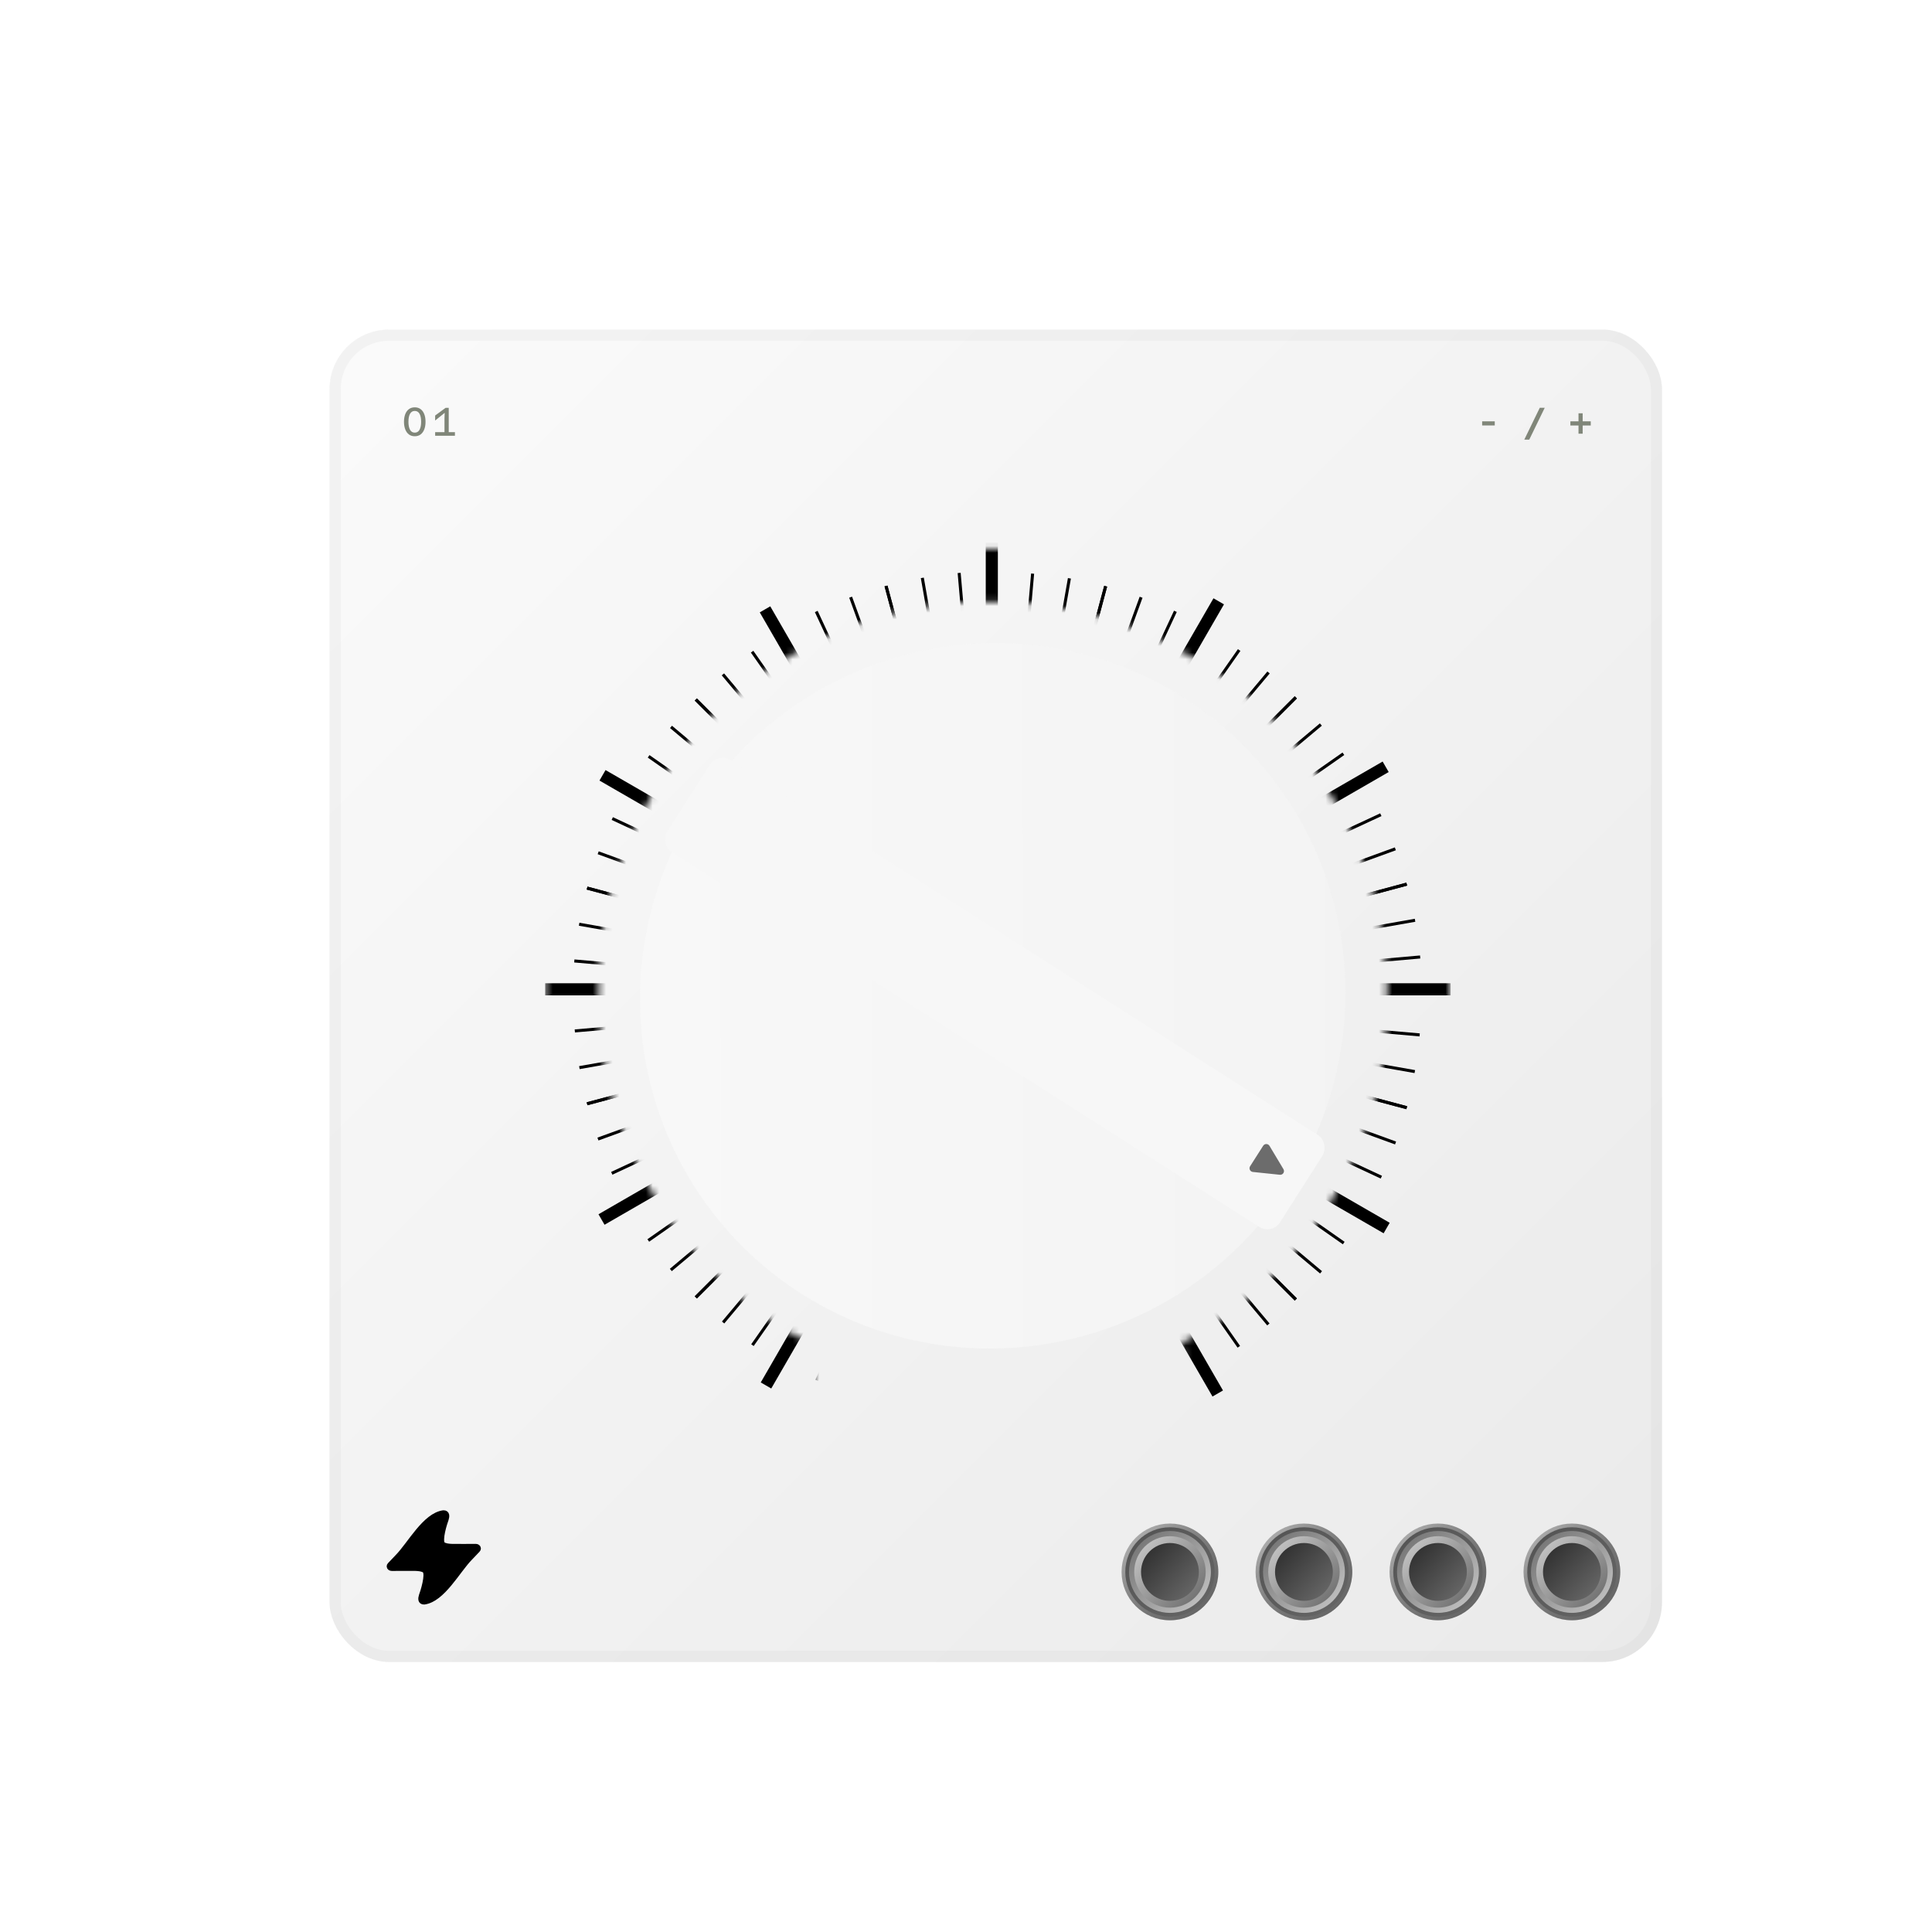 <svg width="290" height="290" viewBox="0 0 290 290" fill="none" xmlns="http://www.w3.org/2000/svg">
<g filter="url(#filter0_ddd_470_9618)">
<g clip-path="url(#clip0_470_9618)">
<rect x="45" y="45" width="200" height="200" rx="8.939" fill="#F7F7F7"/>
<rect x="45" y="45" width="200" height="200" rx="8.939" fill="url(#paint0_linear_470_9618)" fill-opacity="0.5"/>
<mask id="mask0_470_9618" style="mask-type:alpha" maskUnits="userSpaceOnUse" x="77" y="77" width="137" height="131">
<path d="M213.158 207.569H173.182V197.729H171.872C177.749 194.718 183.209 190.661 187.971 185.563C210.207 161.759 208.793 124.301 184.811 101.898C160.828 79.496 123.36 80.633 101.123 104.438C78.887 128.242 80.302 165.7 104.284 188.103C108.494 192.035 113.121 195.242 118.007 197.729H117.728V207.569H77.404V77.961H213.158V207.569Z" fill="#FAFAFA"/>
</mask>
<g mask="url(#mask0_470_9618)">
<line x1="82.498" y1="155.784" x2="207.936" y2="133.666" stroke="black" stroke-width="0.455"/>
<line x1="156.091" y1="207.709" x2="133.973" y2="82.271" stroke="black" stroke-width="0.455"/>
<line x1="96.223" y1="186.16" x2="193.797" y2="104.286" stroke="black" stroke-width="0.455"/>
<line x1="185.918" y1="194.33" x2="104.044" y2="96.756" stroke="black" stroke-width="0.455"/>
<line x1="123.247" y1="204.871" x2="166.812" y2="85.18" stroke="black" stroke-width="0.455"/>
<line x1="205.012" y1="167.098" x2="85.32" y2="123.534" stroke="black" stroke-width="0.455"/>
<line x1="85.285" y1="166.507" x2="204.977" y2="122.943" stroke="black" stroke-width="0.455"/>
<line x1="166.779" y1="204.861" x2="123.214" y2="85.169" stroke="black" stroke-width="0.455"/>
<line x1="104.072" y1="194.043" x2="185.946" y2="96.47" stroke="black" stroke-width="0.455"/>
<line x1="193.825" y1="186.514" x2="96.251" y2="104.64" stroke="black" stroke-width="0.455"/>
<line x1="133.936" y1="207.777" x2="156.054" y2="82.339" stroke="black" stroke-width="0.455"/>
<line x1="207.9" y1="156.38" x2="82.462" y2="134.262" stroke="black" stroke-width="0.455"/>
<line x1="81.814" y1="150.279" x2="208.703" y2="139.178" stroke="black" stroke-width="0.455"/>
<line x1="150.604" y1="208.42" x2="139.502" y2="81.532" stroke="black" stroke-width="0.455"/>
<line x1="92.84" y1="181.732" x2="197.178" y2="108.674" stroke="black" stroke-width="0.455"/>
<line x1="181.484" y1="197.687" x2="108.425" y2="93.349" stroke="black" stroke-width="0.455"/>
<line x1="118.132" y1="202.732" x2="171.962" y2="87.293" stroke="black" stroke-width="0.455"/>
<line x1="202.877" y1="172.229" x2="87.437" y2="118.399" stroke="black" stroke-width="0.455"/>
<line x1="83.654" y1="161.208" x2="206.687" y2="128.242" stroke="black" stroke-width="0.455"/>
<line x1="161.493" y1="206.52" x2="128.527" y2="83.487" stroke="black" stroke-width="0.455"/>
<line x1="99.974" y1="190.271" x2="190.041" y2="100.204" stroke="black" stroke-width="0.455"/>
<line x1="190.04" y1="190.592" x2="99.974" y2="100.526" stroke="black" stroke-width="0.455"/>
<line x1="128.529" y1="206.558" x2="161.495" y2="83.525" stroke="black" stroke-width="0.455"/>
<line x1="206.689" y1="161.804" x2="83.656" y2="128.837" stroke="black" stroke-width="0.455"/>
<line x1="83.654" y1="161.212" x2="206.687" y2="128.245" stroke="black" stroke-width="0.455"/>
<line x1="161.493" y1="206.522" x2="128.527" y2="83.489" stroke="black" stroke-width="0.455"/>
<line x1="99.97" y1="190.275" x2="190.037" y2="100.208" stroke="black" stroke-width="0.455"/>
<line x1="190.037" y1="190.596" x2="99.97" y2="100.53" stroke="black" stroke-width="0.455"/>
<line x1="128.529" y1="206.556" x2="161.495" y2="83.523" stroke="black" stroke-width="0.455"/>
<line x1="206.689" y1="161.802" x2="83.656" y2="128.835" stroke="black" stroke-width="0.455"/>
<line x1="87.359" y1="171.649" x2="202.798" y2="117.819" stroke="black" stroke-width="0.455"/>
<line x1="171.884" y1="202.756" x2="118.054" y2="87.317" stroke="black" stroke-width="0.455"/>
<line x1="108.476" y1="197.442" x2="181.534" y2="93.104" stroke="black" stroke-width="0.455"/>
<line x1="197.229" y1="182.118" x2="92.891" y2="109.06" stroke="black" stroke-width="0.455"/>
<line x1="139.428" y1="208.521" x2="150.529" y2="81.633" stroke="black" stroke-width="0.455"/>
<line x1="208.629" y1="150.873" x2="81.74" y2="139.772" stroke="black" stroke-width="0.455"/>
<line x1="77.361" y1="144.032" x2="213.273" y2="144.032" stroke="black" stroke-width="1.818"/>
<line x1="144.405" y1="212.893" x2="144.405" y2="76.981" stroke="black" stroke-width="1.818"/>
<line x1="85.821" y1="178.584" x2="203.523" y2="110.628" stroke="black" stroke-width="1.818"/>
<line x1="178.318" y1="204.699" x2="110.363" y2="86.996" stroke="black" stroke-width="1.818"/>
<line x1="110.51" y1="203.495" x2="178.465" y2="85.792" stroke="black" stroke-width="1.818"/>
<line x1="203.672" y1="179.863" x2="85.97" y2="111.908" stroke="black" stroke-width="1.818"/>
</g>
<g style="mix-blend-mode:multiply" filter="url(#filter1_dd_470_9618)">
<circle cx="169.022" cy="229.36" r="6.704" fill="url(#paint1_linear_470_9618)" stroke="url(#paint2_linear_470_9618)" stroke-width="1.117"/>
<circle cx="169.023" cy="229.361" r="5.363" fill="url(#paint3_linear_470_9618)"/>
<circle cx="169.023" cy="229.361" r="4.341" fill="url(#paint4_linear_470_9618)"/>
</g>
<g style="mix-blend-mode:multiply" filter="url(#filter2_dd_470_9618)">
<circle cx="189.134" cy="229.36" r="6.704" fill="url(#paint5_linear_470_9618)" stroke="url(#paint6_linear_470_9618)" stroke-width="1.117"/>
<circle cx="189.135" cy="229.361" r="5.363" fill="url(#paint7_linear_470_9618)"/>
<circle cx="189.134" cy="229.361" r="4.341" fill="url(#paint8_linear_470_9618)"/>
</g>
<g style="mix-blend-mode:multiply" filter="url(#filter3_dd_470_9618)">
<circle cx="209.245" cy="229.36" r="6.704" fill="url(#paint9_linear_470_9618)" stroke="url(#paint10_linear_470_9618)" stroke-width="1.117"/>
<circle cx="209.246" cy="229.361" r="5.363" fill="url(#paint11_linear_470_9618)"/>
<circle cx="209.246" cy="229.361" r="4.341" fill="url(#paint12_linear_470_9618)"/>
</g>
<g style="mix-blend-mode:multiply" filter="url(#filter4_dd_470_9618)">
<circle cx="229.356" cy="229.36" r="6.704" fill="url(#paint13_linear_470_9618)" stroke="url(#paint14_linear_470_9618)" stroke-width="1.117"/>
<circle cx="229.357" cy="229.361" r="5.363" fill="url(#paint15_linear_470_9618)"/>
<circle cx="229.357" cy="229.361" r="4.341" fill="url(#paint16_linear_470_9618)"/>
</g>
<path d="M67.347 227.954C67.339 227.763 67.154 227.642 66.94 227.642L65.294 227.651C64.042 227.612 62.666 227.785 62.016 227.337C62.008 227.327 62 227.317 61.989 227.31C61.48 226.72 62.283 224.172 62.51 223.572C62.647 223.15 62.697 222.59 62.092 222.6C59.3 222.965 57.036 227.344 55.184 229.218C54.74 229.689 54.175 230.286 54.04 230.42C53.971 230.485 53.937 230.568 53.94 230.654C53.947 230.844 54.133 230.965 54.346 230.965L55.992 230.956C57.245 230.995 58.621 230.822 59.271 231.27C59.279 231.28 59.287 231.29 59.297 231.297C59.807 231.887 59.004 234.436 58.777 235.035C58.639 235.457 58.589 236.017 59.194 236.007C61.987 235.642 64.251 231.263 66.103 229.389C66.547 228.918 67.112 228.321 67.247 228.187C67.315 228.122 67.35 228.039 67.347 227.954Z" fill="black" stroke="black" stroke-width="0.74"/>
<g style="mix-blend-mode:multiply" filter="url(#filter5_ddf_470_9618)">
<path d="M57.369 60.594C57.029 60.594 56.738 60.505 56.498 60.329C56.257 60.149 56.073 59.897 55.945 59.572C55.817 59.243 55.753 58.861 55.753 58.424C55.753 57.979 55.817 57.595 55.945 57.27C56.073 56.946 56.257 56.695 56.498 56.519C56.738 56.343 57.029 56.255 57.369 56.255C57.714 56.255 58.004 56.343 58.24 56.519C58.481 56.695 58.665 56.946 58.793 57.27C58.922 57.591 58.986 57.975 58.986 58.424C58.986 58.865 58.922 59.247 58.793 59.572C58.665 59.897 58.481 60.149 58.24 60.329C58.004 60.505 57.714 60.594 57.369 60.594ZM57.369 60.053C57.686 60.053 57.924 59.91 58.084 59.626C58.245 59.338 58.325 58.937 58.325 58.424C58.325 57.903 58.245 57.503 58.084 57.222C57.924 56.938 57.686 56.795 57.369 56.795C57.057 56.795 56.82 56.938 56.66 57.222C56.5 57.503 56.42 57.903 56.42 58.424C56.42 58.937 56.5 59.338 56.66 59.626C56.82 59.91 57.057 60.053 57.369 60.053ZM61.831 60.522V57.931L61.861 57.078L61.182 57.631L60.43 58.232V57.481L62.005 56.327H62.468V60.522H61.831ZM60.43 60.522V59.981H63.399V60.522H60.43Z" fill="#808679"/>
<path d="M217.588 58.977V58.352H219.481V58.977H217.588ZM223.912 61.104L226.238 56.321H226.983L224.657 61.104H223.912ZM230.831 58.983V58.358H233.89V58.983H230.831ZM232.051 60.209V57.15H232.676V60.209H232.051Z" fill="#808679"/>
</g>
<g filter="url(#filter6_dd_470_9618)">
<ellipse cx="144.542" cy="144.997" rx="53.182" ry="52.727" transform="rotate(-45.309 144.542 144.997)" fill="#F7F7F7"/>
<ellipse cx="144.542" cy="144.997" rx="53.182" ry="52.727" transform="rotate(-45.309 144.542 144.997)" fill="url(#paint17_linear_470_9618)" fill-opacity="0.2"/>
</g>
<g filter="url(#filter7_dd_470_9618)">
<rect x="103.271" y="108.445" width="109.094" height="16.364" rx="2.235" transform="rotate(32.529 103.271 108.445)" fill="#F7F7F7"/>
</g>
<path d="M185.137 167.514C185.36 167.164 185.874 167.171 186.087 167.528L188.181 171.026C188.418 171.421 188.102 171.916 187.644 171.868L183.589 171.445C183.176 171.402 182.953 170.939 183.176 170.589L185.137 167.514Z" fill="#6C6C6C"/>
</g>
<rect x="45.838" y="45.838" width="198.324" height="198.324" rx="8.101" stroke="#B3B3B3" stroke-opacity="0.1" stroke-width="1.676" style="mix-blend-mode:multiply"/>
</g>
<defs>
<filter id="filter0_ddd_470_9618" x="0.307" y="0.307" width="289.385" height="289.385" filterUnits="userSpaceOnUse" color-interpolation-filters="sRGB">
<feFlood flood-opacity="0" result="BackgroundImageFix"/>
<feColorMatrix in="SourceAlpha" type="matrix" values="0 0 0 0 0 0 0 0 0 0 0 0 0 0 0 0 0 0 127 0" result="hardAlpha"/>
<feOffset dx="11.173" dy="11.173"/>
<feGaussianBlur stdDeviation="16.76"/>
<feComposite in2="hardAlpha" operator="out"/>
<feColorMatrix type="matrix" values="0 0 0 0 0.824 0 0 0 0 0.824 0 0 0 0 0.824 0 0 0 1 0"/>
<feBlend mode="normal" in2="BackgroundImageFix" result="effect1_dropShadow_470_9618"/>
<feColorMatrix in="SourceAlpha" type="matrix" values="0 0 0 0 0 0 0 0 0 0 0 0 0 0 0 0 0 0 127 0" result="hardAlpha"/>
<feOffset dx="-11.173" dy="-11.173"/>
<feGaussianBlur stdDeviation="16.76"/>
<feComposite in2="hardAlpha" operator="out"/>
<feColorMatrix type="matrix" values="0 0 0 0 1 0 0 0 0 1 0 0 0 0 1 0 0 0 1 0"/>
<feBlend mode="normal" in2="effect1_dropShadow_470_9618" result="effect2_dropShadow_470_9618"/>
<feColorMatrix in="SourceAlpha" type="matrix" values="0 0 0 0 0 0 0 0 0 0 0 0 0 0 0 0 0 0 127 0" result="hardAlpha"/>
<feOffset dx="4.469" dy="4.469"/>
<feGaussianBlur stdDeviation="4.469"/>
<feComposite in2="hardAlpha" operator="out"/>
<feColorMatrix type="matrix" values="0 0 0 0 0.5 0 0 0 0 0.5 0 0 0 0 0.5 0 0 0 0.2 0"/>
<feBlend mode="normal" in2="effect2_dropShadow_470_9618" result="effect3_dropShadow_470_9618"/>
<feBlend mode="normal" in="SourceGraphic" in2="effect3_dropShadow_470_9618" result="shape"/>
</filter>
<filter id="filter1_dd_470_9618" x="159.413" y="219.751" width="21.341" height="21.341" filterUnits="userSpaceOnUse" color-interpolation-filters="sRGB">
<feFlood flood-opacity="0" result="BackgroundImageFix"/>
<feColorMatrix in="SourceAlpha" type="matrix" values="0 0 0 0 0 0 0 0 0 0 0 0 0 0 0 0 0 0 127 0" result="hardAlpha"/>
<feOffset dx="-0.112" dy="-0.112"/>
<feGaussianBlur stdDeviation="1.117"/>
<feComposite in2="hardAlpha" operator="out"/>
<feColorMatrix type="matrix" values="0 0 0 0 0.57 0 0 0 0 0.57 0 0 0 0 0.57 0 0 0 0.5 0"/>
<feBlend mode="normal" in2="BackgroundImageFix" result="effect1_dropShadow_470_9618"/>
<feColorMatrix in="SourceAlpha" type="matrix" values="0 0 0 0 0 0 0 0 0 0 0 0 0 0 0 0 0 0 127 0" result="hardAlpha"/>
<feOffset dx="2.235" dy="2.235"/>
<feGaussianBlur stdDeviation="1.117"/>
<feComposite in2="hardAlpha" operator="out"/>
<feColorMatrix type="matrix" values="0 0 0 0 1 0 0 0 0 1 0 0 0 0 1 0 0 0 1 0"/>
<feBlend mode="normal" in2="effect1_dropShadow_470_9618" result="effect2_dropShadow_470_9618"/>
<feBlend mode="normal" in="SourceGraphic" in2="effect2_dropShadow_470_9618" result="shape"/>
</filter>
<filter id="filter2_dd_470_9618" x="179.525" y="219.751" width="21.341" height="21.341" filterUnits="userSpaceOnUse" color-interpolation-filters="sRGB">
<feFlood flood-opacity="0" result="BackgroundImageFix"/>
<feColorMatrix in="SourceAlpha" type="matrix" values="0 0 0 0 0 0 0 0 0 0 0 0 0 0 0 0 0 0 127 0" result="hardAlpha"/>
<feOffset dx="-0.112" dy="-0.112"/>
<feGaussianBlur stdDeviation="1.117"/>
<feComposite in2="hardAlpha" operator="out"/>
<feColorMatrix type="matrix" values="0 0 0 0 0.57 0 0 0 0 0.57 0 0 0 0 0.57 0 0 0 0.5 0"/>
<feBlend mode="normal" in2="BackgroundImageFix" result="effect1_dropShadow_470_9618"/>
<feColorMatrix in="SourceAlpha" type="matrix" values="0 0 0 0 0 0 0 0 0 0 0 0 0 0 0 0 0 0 127 0" result="hardAlpha"/>
<feOffset dx="2.235" dy="2.235"/>
<feGaussianBlur stdDeviation="1.117"/>
<feComposite in2="hardAlpha" operator="out"/>
<feColorMatrix type="matrix" values="0 0 0 0 1 0 0 0 0 1 0 0 0 0 1 0 0 0 1 0"/>
<feBlend mode="normal" in2="effect1_dropShadow_470_9618" result="effect2_dropShadow_470_9618"/>
<feBlend mode="normal" in="SourceGraphic" in2="effect2_dropShadow_470_9618" result="shape"/>
</filter>
<filter id="filter3_dd_470_9618" x="199.636" y="219.751" width="21.341" height="21.341" filterUnits="userSpaceOnUse" color-interpolation-filters="sRGB">
<feFlood flood-opacity="0" result="BackgroundImageFix"/>
<feColorMatrix in="SourceAlpha" type="matrix" values="0 0 0 0 0 0 0 0 0 0 0 0 0 0 0 0 0 0 127 0" result="hardAlpha"/>
<feOffset dx="-0.112" dy="-0.112"/>
<feGaussianBlur stdDeviation="1.117"/>
<feComposite in2="hardAlpha" operator="out"/>
<feColorMatrix type="matrix" values="0 0 0 0 0.57 0 0 0 0 0.57 0 0 0 0 0.57 0 0 0 0.5 0"/>
<feBlend mode="normal" in2="BackgroundImageFix" result="effect1_dropShadow_470_9618"/>
<feColorMatrix in="SourceAlpha" type="matrix" values="0 0 0 0 0 0 0 0 0 0 0 0 0 0 0 0 0 0 127 0" result="hardAlpha"/>
<feOffset dx="2.235" dy="2.235"/>
<feGaussianBlur stdDeviation="1.117"/>
<feComposite in2="hardAlpha" operator="out"/>
<feColorMatrix type="matrix" values="0 0 0 0 1 0 0 0 0 1 0 0 0 0 1 0 0 0 1 0"/>
<feBlend mode="normal" in2="effect1_dropShadow_470_9618" result="effect2_dropShadow_470_9618"/>
<feBlend mode="normal" in="SourceGraphic" in2="effect2_dropShadow_470_9618" result="shape"/>
</filter>
<filter id="filter4_dd_470_9618" x="219.747" y="219.751" width="21.341" height="21.341" filterUnits="userSpaceOnUse" color-interpolation-filters="sRGB">
<feFlood flood-opacity="0" result="BackgroundImageFix"/>
<feColorMatrix in="SourceAlpha" type="matrix" values="0 0 0 0 0 0 0 0 0 0 0 0 0 0 0 0 0 0 127 0" result="hardAlpha"/>
<feOffset dx="-0.112" dy="-0.112"/>
<feGaussianBlur stdDeviation="1.117"/>
<feComposite in2="hardAlpha" operator="out"/>
<feColorMatrix type="matrix" values="0 0 0 0 0.57 0 0 0 0 0.57 0 0 0 0 0.57 0 0 0 0.5 0"/>
<feBlend mode="normal" in2="BackgroundImageFix" result="effect1_dropShadow_470_9618"/>
<feColorMatrix in="SourceAlpha" type="matrix" values="0 0 0 0 0 0 0 0 0 0 0 0 0 0 0 0 0 0 127 0" result="hardAlpha"/>
<feOffset dx="2.235" dy="2.235"/>
<feGaussianBlur stdDeviation="1.117"/>
<feComposite in2="hardAlpha" operator="out"/>
<feColorMatrix type="matrix" values="0 0 0 0 1 0 0 0 0 1 0 0 0 0 1 0 0 0 1 0"/>
<feBlend mode="normal" in2="effect1_dropShadow_470_9618" result="effect2_dropShadow_470_9618"/>
<feBlend mode="normal" in="SourceGraphic" in2="effect2_dropShadow_470_9618" result="shape"/>
</filter>
<filter id="filter5_ddf_470_9618" x="44.721" y="44.721" width="201.397" height="29.442" filterUnits="userSpaceOnUse" color-interpolation-filters="sRGB">
<feFlood flood-opacity="0" result="BackgroundImageFix"/>
<feColorMatrix in="SourceAlpha" type="matrix" values="0 0 0 0 0 0 0 0 0 0 0 0 0 0 0 0 0 0 127 0" result="hardAlpha"/>
<feOffset dx="-0.14" dy="-0.14"/>
<feGaussianBlur stdDeviation="0.07"/>
<feColorMatrix type="matrix" values="0 0 0 0 0.76 0 0 0 0 0.76 0 0 0 0 0.76 0 0 0 1 0"/>
<feBlend mode="normal" in2="BackgroundImageFix" result="effect1_dropShadow_470_9618"/>
<feColorMatrix in="SourceAlpha" type="matrix" values="0 0 0 0 0 0 0 0 0 0 0 0 0 0 0 0 0 0 127 0" result="hardAlpha"/>
<feOffset dx="0.559" dy="0.559"/>
<feGaussianBlur stdDeviation="0.279"/>
<feColorMatrix type="matrix" values="0 0 0 0 1 0 0 0 0 1 0 0 0 0 1 0 0 0 0.8 0"/>
<feBlend mode="normal" in2="effect1_dropShadow_470_9618" result="effect2_dropShadow_470_9618"/>
<feBlend mode="normal" in="SourceGraphic" in2="effect2_dropShadow_470_9618" result="shape"/>
<feGaussianBlur stdDeviation="0.028" result="effect3_foregroundBlur_470_9618"/>
</filter>
<filter id="filter6_dd_470_9618" x="46.897" y="47.346" width="195.29" height="195.301" filterUnits="userSpaceOnUse" color-interpolation-filters="sRGB">
<feFlood flood-opacity="0" result="BackgroundImageFix"/>
<feColorMatrix in="SourceAlpha" type="matrix" values="0 0 0 0 0 0 0 0 0 0 0 0 0 0 0 0 0 0 127 0" result="hardAlpha"/>
<feOffset dx="11.173" dy="11.173"/>
<feGaussianBlur stdDeviation="16.76"/>
<feComposite in2="hardAlpha" operator="out"/>
<feColorMatrix type="matrix" values="0 0 0 0 0.824 0 0 0 0 0.824 0 0 0 0 0.824 0 0 0 1 0"/>
<feBlend mode="normal" in2="BackgroundImageFix" result="effect1_dropShadow_470_9618"/>
<feColorMatrix in="SourceAlpha" type="matrix" values="0 0 0 0 0 0 0 0 0 0 0 0 0 0 0 0 0 0 127 0" result="hardAlpha"/>
<feOffset dx="-11.173" dy="-11.173"/>
<feGaussianBlur stdDeviation="16.76"/>
<feComposite in2="hardAlpha" operator="out"/>
<feColorMatrix type="matrix" values="0 0 0 0 1 0 0 0 0 1 0 0 0 0 1 0 0 0 1 0"/>
<feBlend mode="normal" in2="effect1_dropShadow_470_9618" result="effect2_dropShadow_470_9618"/>
<feBlend mode="normal" in="SourceGraphic" in2="effect2_dropShadow_470_9618" result="shape"/>
</filter>
<filter id="filter7_dd_470_9618" x="86.384" y="99.241" width="119.19" height="93.104" filterUnits="userSpaceOnUse" color-interpolation-filters="sRGB">
<feFlood flood-opacity="0" result="BackgroundImageFix"/>
<feColorMatrix in="SourceAlpha" type="matrix" values="0 0 0 0 0 0 0 0 0 0 0 0 0 0 0 0 0 0 127 0" result="hardAlpha"/>
<feOffset dx="2.235" dy="3.352"/>
<feGaussianBlur stdDeviation="4.469"/>
<feComposite in2="hardAlpha" operator="out"/>
<feColorMatrix type="matrix" values="0 0 0 0 0.815 0 0 0 0 0.815 0 0 0 0 0.815 0 0 0 1 0"/>
<feBlend mode="normal" in2="BackgroundImageFix" result="effect1_dropShadow_470_9618"/>
<feColorMatrix in="SourceAlpha" type="matrix" values="0 0 0 0 0 0 0 0 0 0 0 0 0 0 0 0 0 0 127 0" result="hardAlpha"/>
<feOffset dx="-2.235" dy="-3.352"/>
<feGaussianBlur stdDeviation="3.352"/>
<feComposite in2="hardAlpha" operator="out"/>
<feColorMatrix type="matrix" values="0 0 0 0 1 0 0 0 0 1 0 0 0 0 1 0 0 0 1 0"/>
<feBlend mode="normal" in2="effect1_dropShadow_470_9618" result="effect2_dropShadow_470_9618"/>
<feBlend mode="normal" in="SourceGraphic" in2="effect2_dropShadow_470_9618" result="shape"/>
</filter>
<linearGradient id="paint0_linear_470_9618" x1="45" y1="45" x2="245" y2="245" gradientUnits="userSpaceOnUse">
<stop stop-color="white"/>
<stop offset="1" stop-color="#DEDEDE"/>
</linearGradient>
<linearGradient id="paint1_linear_470_9618" x1="175.623" y1="235.961" x2="162.234" y2="222.572" gradientUnits="userSpaceOnUse">
<stop stop-color="#CDCDCD"/>
<stop offset="1" stop-color="#676767"/>
</linearGradient>
<linearGradient id="paint2_linear_470_9618" x1="162.234" y1="222.572" x2="175.623" y2="235.961" gradientUnits="userSpaceOnUse">
<stop stop-opacity="0.2"/>
<stop offset="1" stop-color="#666666"/>
</linearGradient>
<linearGradient id="paint3_linear_470_9618" x1="174.182" y1="234.52" x2="163.883" y2="224.221" gradientUnits="userSpaceOnUse">
<stop stop-color="#676767"/>
<stop offset="1" stop-color="#CDCDCD"/>
</linearGradient>
<linearGradient id="paint4_linear_470_9618" x1="172.636" y1="232.717" x2="165.684" y2="226.28" gradientUnits="userSpaceOnUse">
<stop stop-color="#676767"/>
<stop offset="1" stop-color="#323232"/>
</linearGradient>
<linearGradient id="paint5_linear_470_9618" x1="195.734" y1="235.961" x2="182.345" y2="222.572" gradientUnits="userSpaceOnUse">
<stop stop-color="#CDCDCD"/>
<stop offset="1" stop-color="#676767"/>
</linearGradient>
<linearGradient id="paint6_linear_470_9618" x1="182.345" y1="222.572" x2="195.734" y2="235.961" gradientUnits="userSpaceOnUse">
<stop stop-opacity="0.2"/>
<stop offset="1" stop-color="#666666"/>
</linearGradient>
<linearGradient id="paint7_linear_470_9618" x1="194.294" y1="234.52" x2="183.994" y2="224.221" gradientUnits="userSpaceOnUse">
<stop stop-color="#676767"/>
<stop offset="1" stop-color="#CDCDCD"/>
</linearGradient>
<linearGradient id="paint8_linear_470_9618" x1="192.748" y1="232.717" x2="185.796" y2="226.28" gradientUnits="userSpaceOnUse">
<stop stop-color="#676767"/>
<stop offset="1" stop-color="#323232"/>
</linearGradient>
<linearGradient id="paint9_linear_470_9618" x1="215.846" y1="235.961" x2="202.457" y2="222.572" gradientUnits="userSpaceOnUse">
<stop stop-color="#CDCDCD"/>
<stop offset="1" stop-color="#676767"/>
</linearGradient>
<linearGradient id="paint10_linear_470_9618" x1="202.457" y1="222.572" x2="215.846" y2="235.961" gradientUnits="userSpaceOnUse">
<stop stop-opacity="0.2"/>
<stop offset="1" stop-color="#666666"/>
</linearGradient>
<linearGradient id="paint11_linear_470_9618" x1="214.405" y1="234.52" x2="204.106" y2="224.221" gradientUnits="userSpaceOnUse">
<stop stop-color="#676767"/>
<stop offset="1" stop-color="#CDCDCD"/>
</linearGradient>
<linearGradient id="paint12_linear_470_9618" x1="212.859" y1="232.717" x2="205.907" y2="226.28" gradientUnits="userSpaceOnUse">
<stop stop-color="#676767"/>
<stop offset="1" stop-color="#323232"/>
</linearGradient>
<linearGradient id="paint13_linear_470_9618" x1="235.957" y1="235.961" x2="222.568" y2="222.572" gradientUnits="userSpaceOnUse">
<stop stop-color="#CDCDCD"/>
<stop offset="1" stop-color="#676767"/>
</linearGradient>
<linearGradient id="paint14_linear_470_9618" x1="222.568" y1="222.572" x2="235.957" y2="235.961" gradientUnits="userSpaceOnUse">
<stop stop-opacity="0.2"/>
<stop offset="1" stop-color="#666666"/>
</linearGradient>
<linearGradient id="paint15_linear_470_9618" x1="234.516" y1="234.52" x2="224.217" y2="224.221" gradientUnits="userSpaceOnUse">
<stop stop-color="#676767"/>
<stop offset="1" stop-color="#CDCDCD"/>
</linearGradient>
<linearGradient id="paint16_linear_470_9618" x1="232.97" y1="232.717" x2="226.018" y2="226.28" gradientUnits="userSpaceOnUse">
<stop stop-color="#676767"/>
<stop offset="1" stop-color="#323232"/>
</linearGradient>
<linearGradient id="paint17_linear_470_9618" x1="91.361" y1="92.269" x2="196.811" y2="198.629" gradientUnits="userSpaceOnUse">
<stop stop-color="white"/>
<stop offset="1" stop-color="#DEDEDE"/>
</linearGradient>
<clipPath id="clip0_470_9618">
<rect x="45" y="45" width="200" height="200" rx="8.939" fill="white"/>
</clipPath>
</defs>
</svg>
